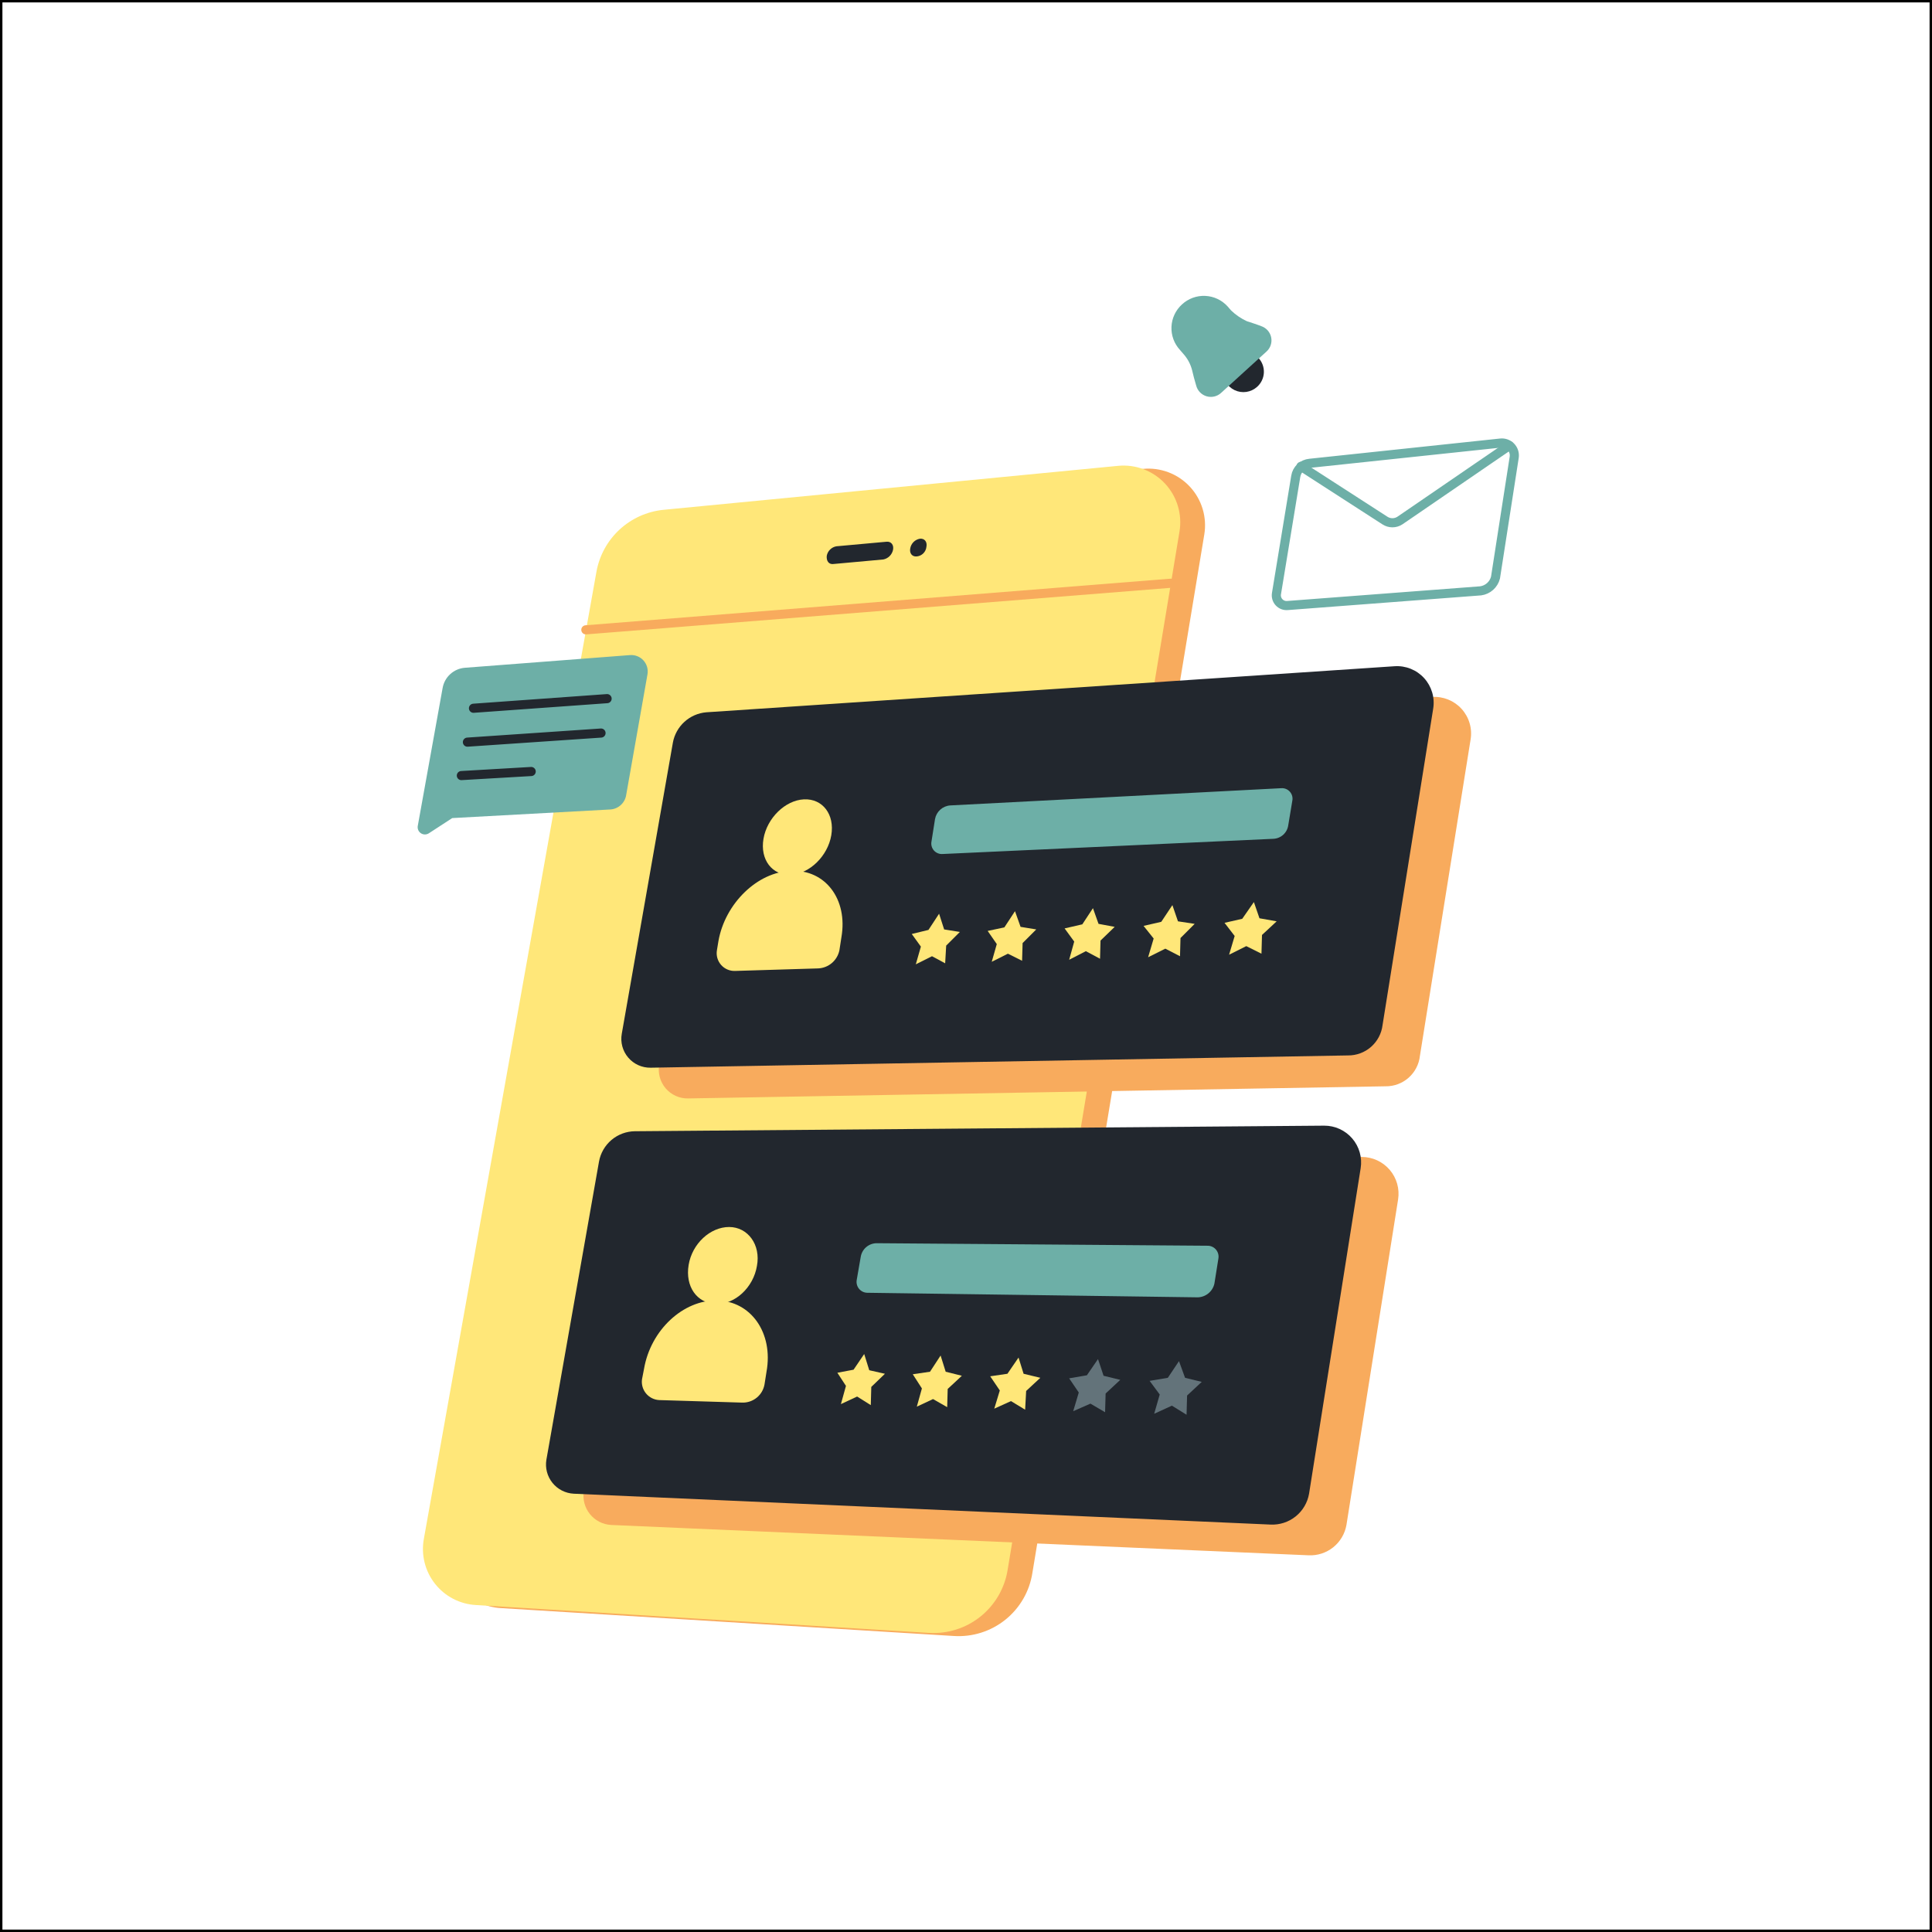 <svg width="800" height="800" viewBox="0 0 800 800" fill="none" xmlns="http://www.w3.org/2000/svg">
<path d="M394.944 677.427L207.392 665.879C204.092 665.699 200.868 664.818 197.936 663.293C195.003 661.768 192.43 659.636 190.387 657.038C188.344 654.439 186.879 651.435 186.089 648.226C185.299 645.017 185.203 641.676 185.807 638.426L257.272 237.947C258.489 231.274 261.837 225.176 266.812 220.567C271.788 215.957 278.124 213.086 284.87 212.382L473.265 194.153C476.844 193.806 480.454 194.287 483.817 195.558C487.181 196.829 490.207 198.856 492.663 201.482C495.118 204.109 496.937 207.265 497.978 210.706C499.02 214.148 499.256 217.782 498.67 221.33L427.495 651.281C426.323 658.921 422.33 665.844 416.304 670.685C410.278 675.525 402.657 677.931 394.944 677.427Z" fill="#F8AB5D"/>
<path d="M384.671 676.148L197.105 664.615C193.805 664.435 190.581 663.554 187.648 662.029C184.716 660.504 182.143 658.372 180.1 655.773C178.057 653.175 176.592 650.171 175.802 646.962C175.012 643.753 174.916 640.412 175.52 637.162L246.985 236.683C248.202 230.01 251.549 223.912 256.525 219.303C261.501 214.693 267.837 211.822 274.583 211.118L463.036 192.889C466.618 192.55 470.229 193.039 473.592 194.318C476.955 195.597 479.979 197.632 482.43 200.265C484.881 202.899 486.694 206.061 487.728 209.507C488.763 212.952 488.992 216.59 488.397 220.138L417.223 650.162C415.978 657.756 411.96 664.617 405.946 669.418C399.933 674.218 392.352 676.617 384.671 676.148Z" fill="#FFE779"/>
<path d="M573.69 449.813L284.911 454.839C283.149 454.869 281.403 454.508 279.798 453.783C278.193 453.058 276.768 451.986 275.626 450.644C274.485 449.302 273.654 447.724 273.195 446.024C272.736 444.323 272.66 442.542 272.971 440.808L294.134 320.247C294.738 316.923 296.419 313.889 298.919 311.616C301.418 309.342 304.596 307.955 307.963 307.668L592.965 288.596C595.247 288.443 597.533 288.807 599.654 289.663C601.775 290.518 603.674 291.842 605.211 293.535C606.748 295.228 607.882 297.247 608.528 299.44C609.174 301.634 609.316 303.945 608.943 306.201L587.954 437.234C587.568 440.73 585.892 443.956 583.254 446.282C580.617 448.608 577.207 449.867 573.69 449.813Z" fill="#F8AB5D"/>
<path d="M541.838 644.018L253.059 631.454C251.36 631.361 249.7 630.913 248.186 630.137C246.672 629.362 245.339 628.276 244.271 626.952C243.204 625.627 242.428 624.093 241.992 622.449C241.557 620.804 241.472 619.087 241.743 617.408L263.531 493.942C264.158 490.442 265.987 487.272 268.703 484.977C271.418 482.683 274.85 481.41 278.405 481.377L563.829 479.068C566.034 479.062 568.213 479.535 570.217 480.453C572.222 481.372 574.003 482.714 575.437 484.388C576.872 486.062 577.927 488.027 578.528 490.148C579.13 492.269 579.264 494.495 578.921 496.673L557.54 631.425C556.907 635.077 554.962 638.372 552.07 640.691C549.179 643.01 545.54 644.193 541.838 644.018Z" fill="#F8AB5D"/>
<path d="M242.586 260.797L484.84 241.507" stroke="#F8AB5D" stroke-width="3.777" stroke-linecap="round" stroke-linejoin="round"/>
<path d="M365.805 231.657L345.063 233.546C343.174 233.764 342.157 232.296 342.332 230.19C342.509 229.2 342.985 228.287 343.697 227.576C344.409 226.864 345.321 226.388 346.312 226.21L367.068 224.322C368.957 224.119 370.206 225.586 369.785 227.677C369.58 228.656 369.095 229.553 368.388 230.26C367.681 230.967 366.783 231.453 365.805 231.657Z" fill="#22272E"/>
<path d="M379.632 230.408C377.744 230.611 376.495 229.144 376.916 227.053C377.089 226.06 377.564 225.146 378.277 224.433C378.989 223.721 379.904 223.246 380.896 223.073C382.784 222.855 384.033 224.322 383.612 226.428C383.51 227.449 383.058 228.403 382.332 229.128C381.607 229.854 380.653 230.306 379.632 230.408Z" fill="#22272E"/>
<path d="M613.085 244.658L533.195 250.73C532.535 250.801 531.867 250.716 531.245 250.482C530.624 250.248 530.066 249.872 529.617 249.383C529.167 248.894 528.839 248.306 528.658 247.667C528.477 247.028 528.449 246.356 528.576 245.704L536.536 197.291C536.755 195.863 537.446 194.551 538.5 193.563C539.553 192.576 540.908 191.97 542.346 191.844L621.35 183.462C622.127 183.378 622.913 183.472 623.648 183.737C624.384 184.001 625.05 184.43 625.596 184.989C626.141 185.549 626.553 186.226 626.798 186.968C627.044 187.71 627.118 188.498 627.014 189.273L619.258 239.153C618.897 240.582 618.115 241.87 617.015 242.852C615.915 243.833 614.546 244.462 613.085 244.658V244.658Z" stroke="#6DAFA7" stroke-width="3.777" stroke-linecap="round" stroke-linejoin="round"/>
<path d="M538.701 193.108L573.431 215.521C574.361 216.139 575.452 216.469 576.569 216.469C577.685 216.469 578.777 216.139 579.706 215.521L624.982 184.509" stroke="#6DAFA7" stroke-width="3.777" stroke-linecap="round" stroke-linejoin="round"/>
<path d="M252.855 335.178L187.258 338.751L177.614 345.026C177.115 345.357 176.53 345.533 175.931 345.529C175.333 345.526 174.75 345.344 174.255 345.007C173.761 344.67 173.378 344.194 173.156 343.638C172.934 343.083 172.883 342.473 173.009 341.889L183.278 284.891C183.668 282.669 184.786 280.639 186.456 279.122C188.126 277.604 190.253 276.685 192.502 276.51L260.771 271.266C261.814 271.17 262.865 271.315 263.842 271.691C264.819 272.067 265.697 272.663 266.406 273.433C267.116 274.203 267.638 275.126 267.933 276.131C268.228 277.136 268.288 278.195 268.107 279.226L259.304 329.106C259.079 330.7 258.317 332.17 257.145 333.273C255.973 334.377 254.46 335.049 252.855 335.178Z" fill="#6DAFA7"/>
<path d="M196.059 293.271L251.386 289.292" stroke="#22272E" stroke-width="3.777" stroke-linecap="round" stroke-linejoin="round"/>
<path d="M193.547 307.304L248.874 303.542" stroke="#22272E" stroke-width="3.777" stroke-linecap="round" stroke-linejoin="round"/>
<path d="M191.035 321.149L219.955 319.464" stroke="#22272E" stroke-width="3.777" stroke-linecap="round" stroke-linejoin="round"/>
<path d="M558.179 437.03L269.415 442.114C267.653 442.143 265.906 441.782 264.301 441.057C262.695 440.332 261.269 439.26 260.127 437.919C258.984 436.577 258.152 435 257.691 433.299C257.23 431.598 257.151 429.817 257.46 428.082L278.624 307.521C279.228 304.195 280.911 301.16 283.414 298.886C285.916 296.612 289.097 295.226 292.467 294.942L577.469 275.871C579.751 275.717 582.037 276.082 584.158 276.937C586.278 277.792 588.178 279.116 589.715 280.809C591.252 282.503 592.386 284.521 593.032 286.715C593.678 288.908 593.82 291.219 593.447 293.475L572.487 424.451C572.069 427.941 570.378 431.154 567.738 433.475C565.098 435.796 561.694 437.062 558.179 437.03Z" fill="#22272E"/>
<path d="M344.219 345.87C342.766 354.469 335.213 361.848 327.456 362.211C319.7 362.574 314.674 355.936 316.141 347.337C317.608 338.738 325.147 331.359 332.903 330.996C340.66 330.633 345.686 337.286 344.219 345.87Z" fill="#FFE779"/>
<path d="M338.773 400.996L304.406 402.041C303.311 402.086 302.219 401.884 301.212 401.452C300.204 401.02 299.306 400.367 298.583 399.543C297.86 398.718 297.331 397.742 297.034 396.687C296.737 395.631 296.68 394.523 296.868 393.442L297.492 389.666C300.209 374.167 313.63 360.964 327.662 360.615C341.708 359.99 351.135 372.351 348.418 388.068L347.576 393.515C347.151 395.564 346.054 397.412 344.46 398.767C342.865 400.122 340.864 400.907 338.773 400.996Z" fill="#FFE779"/>
<path d="M527.167 347.337L390.323 353.626C389.648 353.679 388.97 353.574 388.342 353.319C387.715 353.064 387.155 352.666 386.708 352.157C386.261 351.648 385.939 351.042 385.767 350.387C385.596 349.732 385.579 349.045 385.719 348.383L387.171 339.159C387.442 337.652 388.208 336.278 389.347 335.255C390.486 334.231 391.933 333.617 393.461 333.509L530.508 326.377C531.183 326.324 531.862 326.429 532.489 326.684C533.117 326.939 533.676 327.337 534.123 327.846C534.57 328.355 534.892 328.961 535.064 329.616C535.236 330.271 535.252 330.957 535.112 331.62L533.442 341.686C533.239 343.221 532.495 344.632 531.345 345.668C530.195 346.703 528.714 347.295 527.167 347.337Z" fill="#6DAFA7"/>
<path d="M388.858 378.348L390.95 384.856L397.457 385.901L391.792 391.552L391.371 398.887L385.924 395.953L379.213 399.308L381.32 391.973L377.543 386.744L384.457 385.059L388.858 378.348Z" fill="#FFE779"/>
<path d="M420.288 377.3L422.597 383.793L429.09 384.853L423.44 390.504L423.222 397.839L417.354 394.905L410.658 398.26L412.749 390.925L408.973 385.478L415.887 384.011L420.288 377.3Z" fill="#FFE779"/>
<path d="M452.567 376.053L454.876 382.546L461.572 383.795L455.704 389.46L455.501 396.999L449.632 393.861L442.718 397.42L444.81 389.881L440.83 384.434L448.165 382.749L452.567 376.053Z" fill="#FFE779"/>
<path d="M485.463 374.791L487.773 381.502L494.687 382.548L488.819 388.416L488.615 395.955L482.529 392.817L475.412 396.376L477.707 388.619L473.523 383.39L480.859 381.705L485.463 374.791Z" fill="#FFE779"/>
<path d="M519.209 373.525L521.518 380.236L528.636 381.499L522.564 387.15L522.346 394.906L516.057 391.769L508.939 395.328L511.249 387.571L507.051 382.124L514.386 380.454L519.209 373.525Z" fill="#FFE779"/>
<path d="M526.121 631.294L237.559 618.512C235.859 618.424 234.197 617.978 232.681 617.204C231.165 616.43 229.829 615.345 228.761 614.019C227.693 612.693 226.917 611.157 226.483 609.511C226.05 607.865 225.968 606.146 226.244 604.466L248.032 481C248.658 477.499 250.487 474.326 253.202 472.03C255.918 469.733 259.35 468.457 262.906 468.421L548.33 466.111C550.535 466.103 552.716 466.574 554.722 467.492C556.727 468.41 558.509 469.752 559.944 471.426C561.379 473.101 562.434 475.067 563.034 477.189C563.635 479.311 563.767 481.538 563.422 483.716L542.055 618.512C541.415 622.219 539.442 625.564 536.507 627.918C533.572 630.273 529.879 631.473 526.121 631.294Z" fill="#22272E"/>
<path d="M313.428 524.213C311.975 533.016 304.422 540.191 296.462 539.93C288.502 539.668 283.68 532.667 285.147 523.792C286.614 514.917 294.152 508.076 301.909 508.076C309.666 508.076 315.098 515.411 313.428 524.213Z" fill="#FFE779"/>
<path d="M307.338 580.789L272.971 579.743C271.922 579.69 270.896 579.42 269.957 578.95C269.017 578.48 268.186 577.819 267.516 577.011C266.845 576.202 266.35 575.264 266.061 574.254C265.773 573.244 265.697 572.185 265.839 571.144L266.682 566.787C269.413 550.809 282.819 538.273 296.866 538.491C310.897 538.694 320.324 551.898 317.39 568.036L316.562 573.279C316.18 575.429 315.038 577.369 313.345 578.748C311.652 580.126 309.521 580.851 307.338 580.789Z" fill="#FFE779"/>
<path d="M495.952 537.199L359.094 535.31C358.449 535.296 357.815 535.143 357.234 534.863C356.654 534.583 356.14 534.181 355.727 533.686C355.314 533.191 355.012 532.613 354.841 531.991C354.67 531.369 354.635 530.718 354.736 530.081L356.407 520.436C356.667 518.849 357.486 517.406 358.717 516.37C359.948 515.333 361.509 514.772 363.117 514.786L500.165 515.832C500.809 515.846 501.443 515.999 502.024 516.279C502.605 516.559 503.119 516.961 503.532 517.456C503.945 517.951 504.246 518.529 504.417 519.151C504.588 519.773 504.624 520.424 504.522 521.061L502.852 531.548C502.494 533.123 501.621 534.534 500.371 535.557C499.122 536.58 497.567 537.158 495.952 537.199Z" fill="#6DAFA7"/>
<path d="M357.846 560.67L359.938 567.381L366.431 568.848L360.78 574.295L360.577 581.833L354.912 578.275L348.201 581.412L350.293 573.873L346.734 568.426L353.445 567.163L357.846 560.67Z" fill="#FFE779"/>
<path d="M389.482 561.294L391.588 568.005L398.284 569.675L392.416 575.137L392.212 582.675L386.344 579.32L379.633 582.472L381.74 574.919L377.963 569.051L385.095 568.005L389.482 561.294Z" fill="#FFE779"/>
<path d="M421.756 562.138L423.848 568.848L430.776 570.519L424.908 575.966L424.487 583.722L418.619 580.164L411.704 583.301L413.999 575.763L410.02 569.894L417.152 568.848L421.756 562.138Z" fill="#FFE779"/>
<path d="M454.659 562.765L456.968 569.679L463.882 571.364L457.811 577.029L457.593 584.771L451.521 581.212L444.389 584.349L446.699 576.607L442.719 570.739L450.054 569.475L454.659 562.765Z" fill="#63737A"/>
<path d="M488.193 563.607L490.706 570.521L497.62 572.206L491.548 577.856L491.33 585.816L485.259 582.054L477.923 585.41L480.218 577.435L476.035 571.785L483.574 570.521L488.193 563.607Z" fill="#63737A"/>
<path d="M521.138 148.251C520.018 147.011 518.556 146.131 516.936 145.721C515.316 145.312 513.61 145.391 512.036 145.951C510.461 146.51 509.087 147.523 508.088 148.862C507.089 150.202 506.509 151.807 506.422 153.476C506.334 155.145 506.744 156.802 507.598 158.238C508.452 159.675 509.713 160.826 511.221 161.546C512.729 162.266 514.416 162.523 516.07 162.284C517.724 162.046 519.271 161.323 520.514 160.206C521.349 159.468 522.029 158.571 522.514 157.567C522.999 156.563 523.279 155.473 523.337 154.36C523.395 153.247 523.231 152.133 522.853 151.084C522.475 150.035 521.892 149.072 521.138 148.251Z" fill="#22272E"/>
<path d="M509.781 128.556L508.328 126.885C507.149 125.581 505.723 124.524 504.132 123.775C502.542 123.026 500.819 122.6 499.062 122.522C497.306 122.444 495.552 122.714 493.901 123.319C492.25 123.923 490.736 124.849 489.445 126.043C488.14 127.222 487.083 128.648 486.334 130.239C485.585 131.83 485.16 133.554 485.083 135.311C485.006 137.068 485.279 138.823 485.885 140.473C486.492 142.124 487.421 143.637 488.617 144.926L490.07 146.611C491.776 148.525 492.997 150.822 493.628 153.307C494.05 155.195 494.674 157.505 495.299 159.596C495.561 160.645 496.09 161.607 496.834 162.391C497.578 163.174 498.511 163.753 499.544 164.07C500.577 164.387 501.674 164.432 502.73 164.2C503.785 163.969 504.763 163.469 505.568 162.749L514.995 154.149L524.437 145.565C525.239 144.843 525.839 143.924 526.178 142.899C526.517 141.875 526.584 140.779 526.372 139.721C526.159 138.663 525.675 137.678 524.966 136.864C524.258 136.05 523.349 135.434 522.331 135.078C520.239 134.25 518.147 133.625 516.259 132.986C513.869 131.878 511.68 130.381 509.781 128.556Z" fill="#6DAFA7"/>
<rect x="0.5" y="0.5" width="799" height="799" stroke="black"/>
</svg>
